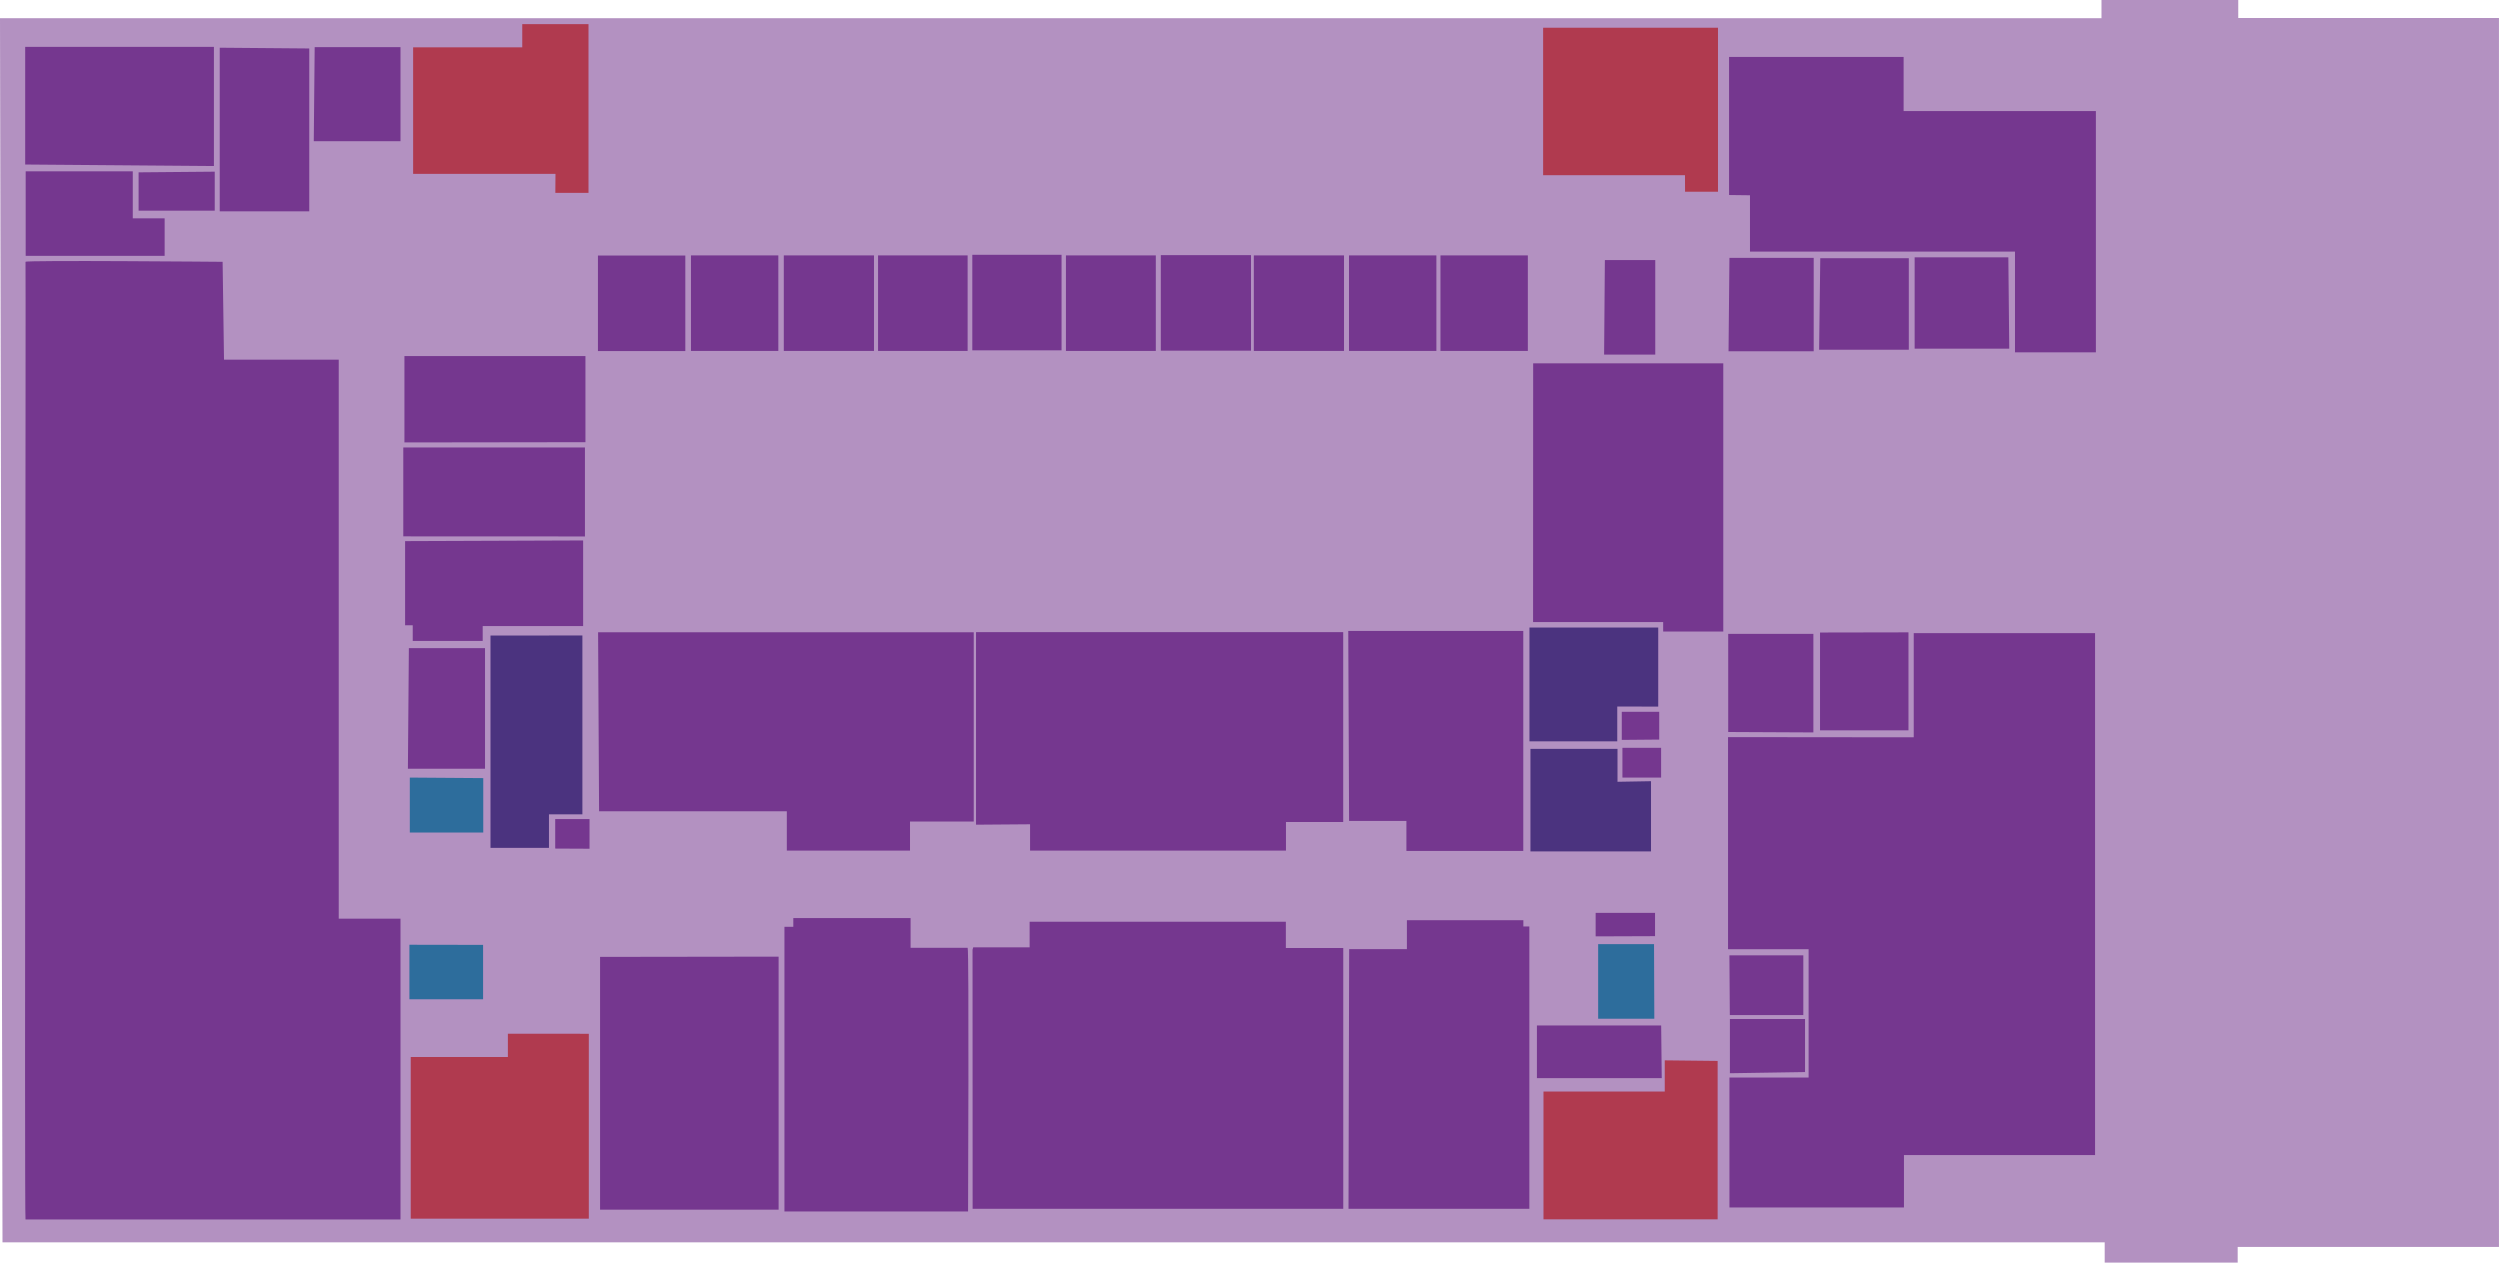 <svg width="990" height="500" viewBox="0 0 990 500" fill="none" xmlns="http://www.w3.org/2000/svg">
<g id="IshbelGordonLevel5">
<g id="level 5">
<path id="Vector" opacity="0.55" d="M0.988 491.957H833.458V500H886.125V493.795H989.59V7.124H886.35V0H832.186V7.201H0L0.988 491.957Z" fill="#75378F"/>
</g>
<g id="H501">
<path id="Vector_2" d="M219.863 336.031V324.342H233.457V336.097L219.863 336.031Z" fill="#75378F"/>
</g>
<g id="H501/1 bathroom">
<path id="Vector_3" d="M230.628 251.646V322.477H217.392V335.765H194.236V251.68L230.628 251.646Z" fill="#4B337F"/>
</g>
<g id="H502">
<path id="Vector_4" d="M237.236 321.252H311.581V336.837H360.363V325.314H385.6V250.387H236.845L237.236 321.252Z" fill="#75378F"/>
</g>
<g id="H503">
<path id="Vector_5" d="M308.33 378.828V479.031H237.627V378.928L308.33 378.828Z" fill="#75378F"/>
</g>
<g id="H504">
<path id="Vector_6" d="M383.195 375.331H360.593V363.543H314.151V367.006H310.639V479.73H383.358C383.358 479.73 383.781 376.33 383.195 375.331Z" fill="#75378F"/>
</g>
<g id="H506">
<path id="Vector_7" d="M385.388 375.131H407.73V365.008H509.198V375.398H531.931V478.697H385.16L385.127 376.097L385.388 375.131Z" fill="#75378F"/>
<path id="Vector_8" d="M386.505 326.58V250.32H531.91V325.514H509.242V336.836H407.904V326.413L386.505 326.58Z" fill="#75378F"/>
</g>
<g id="H507">
<path id="Vector_9" d="M534.24 325.081H556.94V336.97H603.219V249.854H533.915L534.24 325.081Z" fill="#75378F"/>
</g>
<g id="H508">
<path id="Vector_10" d="M534.271 375.849H557.134V364.394H603.25V366.891H605.624V478.683H534.011L534.271 375.849Z" fill="#75378F"/>
</g>
<g id="H509 DATA RISER">
<path id="Vector_11" d="M657.822 406.086H608.616V426.933H658.049L657.822 406.086Z" fill="#75378F"/>
</g>
<g id="H510/1">
<path id="Vector_12" d="M684.847 378.313H714.117V401.957H685.01L684.847 378.313Z" fill="#75378F"/>
</g>
<g id="H510/2">
<path id="Vector_13" d="M714.799 424.535V403.522H685.042V425.001L714.799 424.535Z" fill="#75378F"/>
</g>
<g id="H510">
<path id="Vector_14" d="M684.304 291.894V375.879H716.208V426.7H684.857V478.15H753.966V457.403H829.646V250.713H757.838V291.969L684.304 291.894Z" fill="#75378F"/>
</g>
<g id="H510/3">
<path id="Vector_15" d="M684.37 289.871V251.009H718.095V290.037L684.37 289.871Z" fill="#75378F"/>
</g>
<g id="H510/4">
<path id="Vector_16" d="M720.729 250.476V289.205H755.755V250.409L720.729 250.476Z" fill="#75378F"/>
</g>
<g id="H511">
<path id="Vector_17" d="M642.482 307.92V296.132H657.8V307.92H642.482Z" fill="#75378F"/>
</g>
<g id="H511/1 MALE BATHROOM">
<path id="Vector_18" d="M640.531 309.585V296.564H606.058V337.158H653.8V309.352L640.531 309.585Z" fill="#4B337F"/>
</g>
<g id="H512">
<path id="Vector_19" d="M657.052 292.868V281.879H642.222V293.001L657.052 292.868Z" fill="#75378F"/>
</g>
<g id="H512/1 FEMALE BATHROOM">
<path id="Vector_20" d="M640.433 279.78V293.567H605.667V248.511H656.661V279.814L640.433 279.78Z" fill="#4B337F"/>
</g>
<g id="H513 STAFF COMMON ROOM">
<path id="Vector_21" d="M607.131 143.892H682.419V250.089H658.613V246.326H607.098L607.131 143.892Z" fill="#75378F"/>
</g>
<g id="H514">
<path id="Vector_22" d="M692.989 77.329V99.641H797.936V139.536H829.966V43.995H753.832V22.546H684.713V77.227L692.989 77.329Z" fill="#75378F"/>
</g>
<g id="H514/1">
<path id="Vector_23" d="M684.86 102.104H718.228V139.101H684.502L684.86 102.104Z" fill="#75378F"/>
</g>
<g id="H514/2">
<path id="Vector_24" d="M720.829 102.237H755.887V138.502H720.374L720.829 102.237Z" fill="#75378F"/>
</g>
<g id="H514/3">
<path id="Vector_25" d="M795.304 101.904H758.197V138.069H795.662L795.304 101.904Z" fill="#75378F"/>
</g>
<g id="H515/1">
<path id="Vector_26" d="M271.389 139.035C271.389 138.369 271.389 101.205 271.389 101.205H236.786V139.035H271.389Z" fill="#75378F"/>
</g>
<g id="H515/2">
<path id="Vector_27" d="M308.22 138.977C308.22 138.311 308.22 101.147 308.22 101.147H273.617V138.977H308.22Z" fill="#75378F"/>
</g>
<g id="H515/3">
<path id="Vector_28" d="M346.101 138.977C346.101 138.311 346.101 101.147 346.101 101.147H310.385V138.977H346.101Z" fill="#75378F"/>
</g>
<g id="H515/4">
<path id="Vector_29" d="M383.178 138.977C383.178 138.311 383.178 101.147 383.178 101.147H347.709V138.977H383.178Z" fill="#75378F"/>
</g>
<g id="H515/5">
<path id="Vector_30" d="M420.379 138.73C420.379 138.064 420.379 100.9 420.379 100.9H385.034V138.73H420.379Z" fill="#75378F"/>
</g>
<g id="H515/6">
<path id="Vector_31" d="M457.703 138.977C457.703 138.311 457.703 101.147 457.703 101.147H422.111V138.977H457.703Z" fill="#75378F"/>
</g>
<g id="H515/7">
<path id="Vector_32" d="M495.398 138.853C495.398 138.187 495.398 101.023 495.398 101.023H459.683V138.853H495.398Z" fill="#75378F"/>
</g>
<g id="H515/8">
<path id="Vector_33" d="M532.229 138.977C532.229 138.311 532.229 101.147 532.229 101.147H496.513V138.977H532.229Z" fill="#75378F"/>
</g>
<g id="H515/9">
<path id="Vector_34" d="M568.811 138.977C568.811 138.311 568.811 101.147 568.811 101.147H534.208V138.977H568.811Z" fill="#75378F"/>
</g>
<g id="H515/10">
<path id="Vector_35" d="M605.024 138.977C605.024 138.311 605.024 101.147 605.024 101.147H570.421V138.977H605.024Z" fill="#75378F"/>
</g>
<g id="H516">
<path id="Vector_36" d="M124.613 18.661H158.598V55.925H124.255L124.613 18.661Z" fill="#75378F"/>
</g>
<g id="H517">
<path id="Vector_37" d="M87.017 18.894V83.698H122.466V19.194L87.017 18.894Z" fill="#75378F"/>
</g>
<g id="H518">
<path id="Vector_38" d="M54.886 68.246V83.431H85.033V67.98L54.886 68.246Z" fill="#75378F"/>
</g>
<g id="H517/1">
<path id="Vector_39" d="M9.974 65.149V18.561H84.709V65.749L9.974 65.149Z" fill="#75378F"/>
</g>
<g id="H519">
<path id="Vector_40" d="M65.196 86.462V101.314H10.169V67.846H52.577V86.462H65.196Z" fill="#75378F"/>
</g>
<g id="H520">
<path id="Vector_41" d="M88.156 103.68C88.156 103.68 9.914 102.972 10.104 103.68C10.293 104.388 9.616 482.904 10.104 482.904C10.591 482.904 158.598 482.904 158.598 482.904V363.786H134.142V142.433H88.709L88.156 103.68Z" fill="#75378F"/>
</g>
<g id="H522">
<path id="Vector_42" d="M160.156 175.203V141.002H231.834V175.103L160.156 175.203Z" fill="#75378F"/>
</g>
<g id="H523">
<path id="Vector_43" d="M159.701 212.4V177.201H231.639V212.433L159.701 212.4Z" fill="#75378F"/>
</g>
<g id="H524">
<path id="Vector_44" d="M160.417 214.284V247.618H163.441V253.812H191.15V247.918H230.924V214.018L160.417 214.284Z" fill="#75378F"/>
</g>
<g id="level 5 lift 1">
<path id="Vector_45" d="M162.285 307.919V329.674H191.371V308.131L162.285 307.919Z" fill="#2D6D9C"/>
</g>
<g id="level 5 lift 2">
<path id="Vector_46" d="M162.124 374.123V395.712H191.302V374.17L162.124 374.123Z" fill="#2D6D9C"/>
</g>
<g id="level 5 stairs 3">
<path id="Vector_47" d="M201.12 409.349V418.579H162.653V482.595H233.173V409.374L201.12 409.349Z" fill="#B03A4F"/>
</g>
<g id="level 5 stairs 4">
<path id="Vector_48" d="M659.243 419.896V432.24H611.218V482.865H680.185V420.127L659.243 419.896Z" fill="#B03A4F"/>
</g>
<g id="level 5 lift 3">
<path id="Vector_49" d="M654.998 373.873H632.867V403.431H655.111L654.998 373.873Z" fill="#2D6D9C"/>
</g>
<g id="level 5 ELECTRICAL RISER">
<path id="Vector_50" d="M631.877 370.801V361.5H655.395V370.715L631.877 370.801Z" fill="#75378F"/>
</g>
<g id="level 5 stairs 2">
<path id="Vector_51" d="M667.281 75.934H680.327V10.994H611.077V69.385H667.252L667.281 75.934Z" fill="#B03A4F"/>
</g>
<g id="level 5 stairs 1">
<path id="Vector_52" d="M219.915 76.363H233.046V9.569H206.812V18.755H163.598V68.858H219.971L219.915 76.363Z" fill="#B03A4F"/>
</g>
<g id="level 5 DATA RISER">
<path id="Vector_53" d="M635.528 102.99H655.483V140.415H635.225L635.528 102.99Z" fill="#75378F"/>
</g>
<g id="level 5 r.w.drop">
<path id="Vector_54" d="M161.912 256.667H192.068V304.428H161.529L161.912 256.667Z" fill="#75378F"/>
</g>
</g>
</svg>

